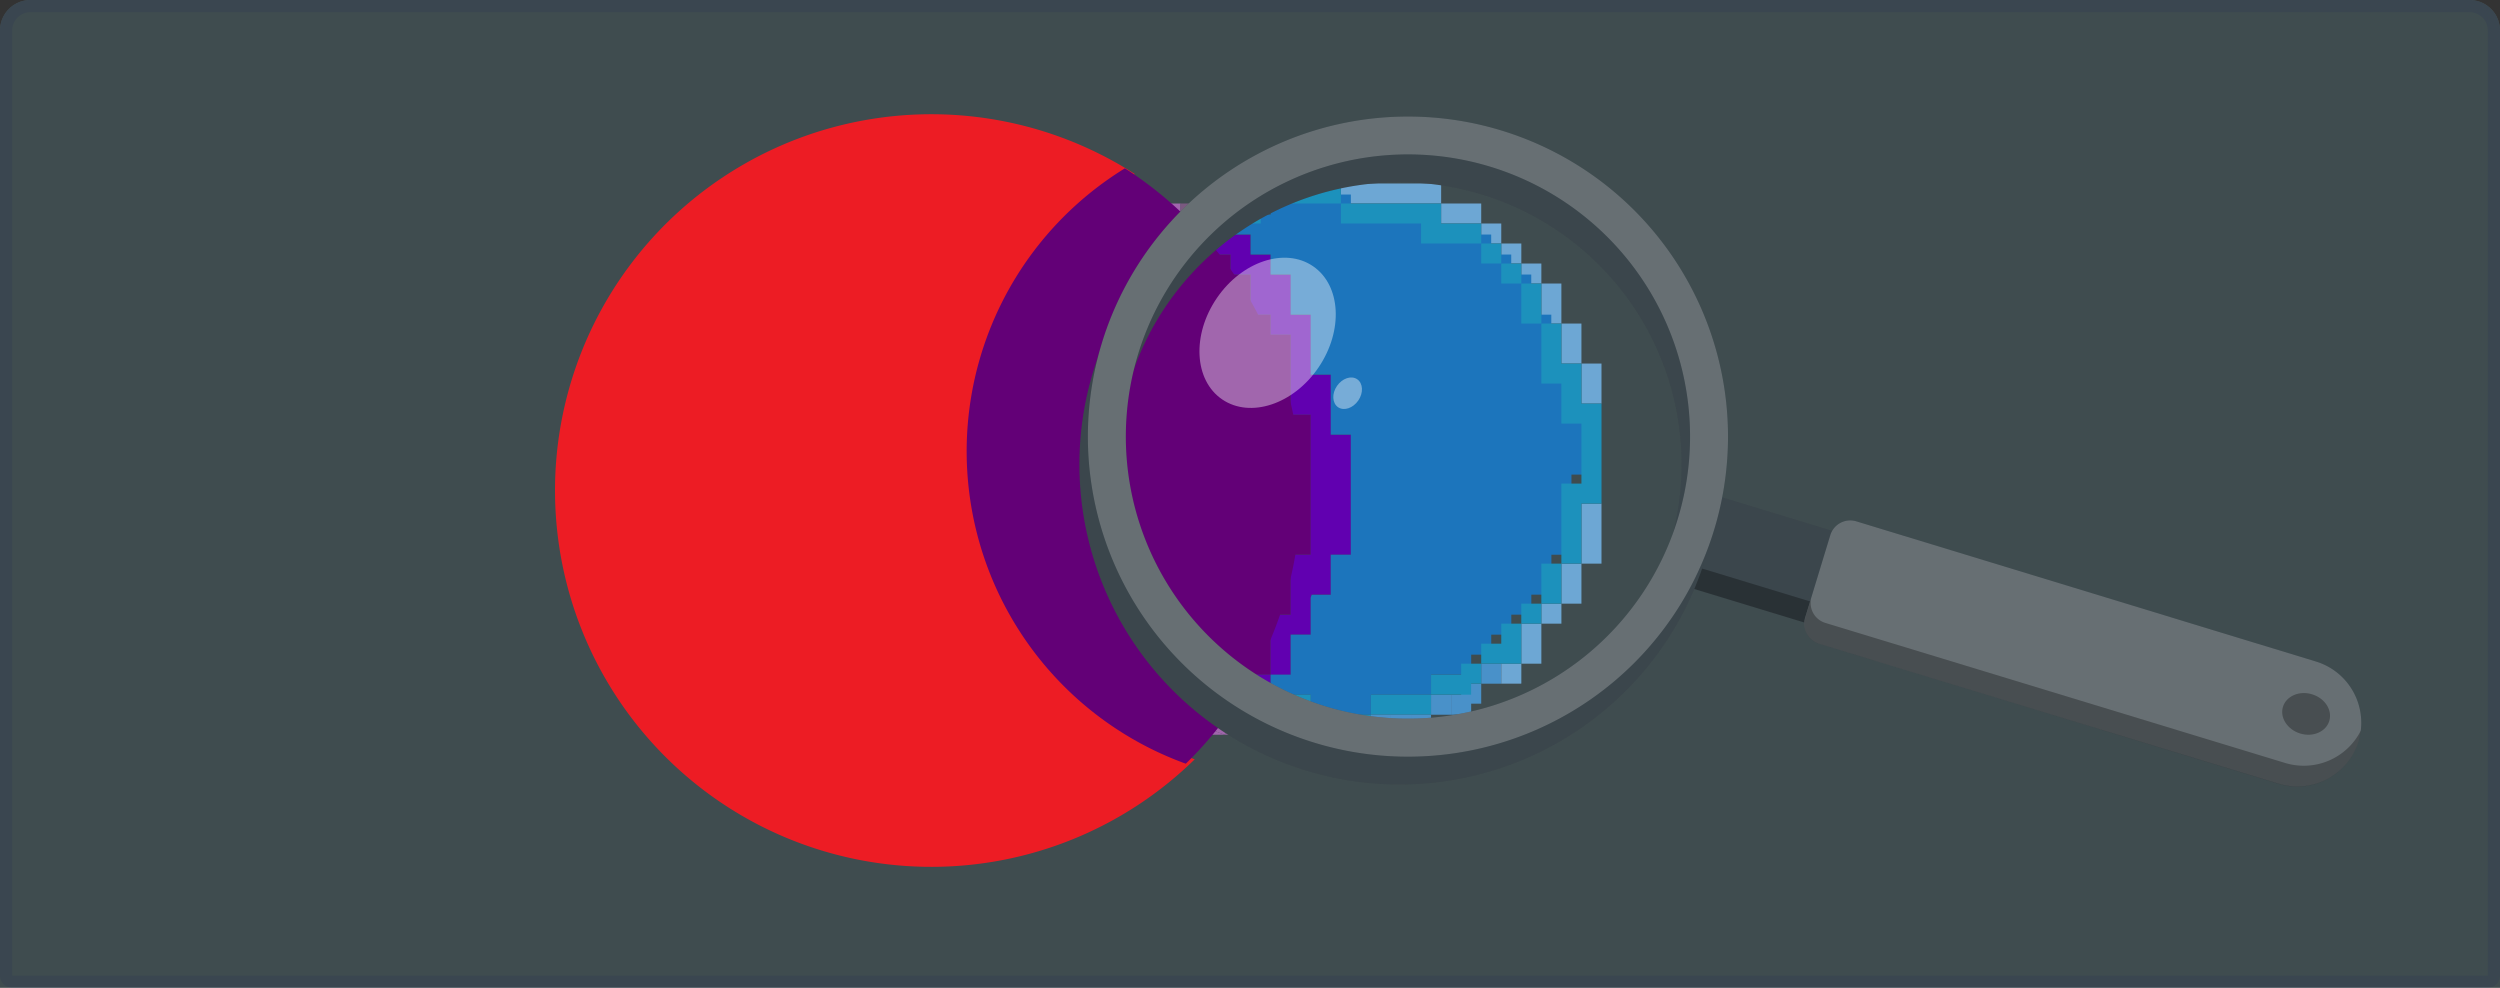 <svg xmlns="http://www.w3.org/2000/svg" width="820" height="324" viewBox="0 0 820 324">
  <rect x="0" y="0" width="820" height="324" fill="#333333" stroke="none"/>
  <g id="Grupo_129543" data-name="Grupo 129543" transform="translate(-393 -948)">
    <g id="Rectángulo_39648" data-name="Rectángulo 39648" transform="translate(393 948)" fill="#88e0ef" stroke="#64b5f6" stroke-linecap="round" stroke-width="4" opacity="0.15">
      <path d="M10,0H810a10,10,0,0,1,10,10V324a0,0,0,0,1,0,0H0a0,0,0,0,1,0,0V10A10,10,0,0,1,10,0Z" stroke="none"/>
      <path d="M10,2H810a8,8,0,0,1,8,8V320a2,2,0,0,1-2,2H4a2,2,0,0,1-2-2V10A8,8,0,0,1,10,2Z" fill="none"/>
    </g>
    <g id="AdobeStock_209717427_Convertido_-01" data-name="AdobeStock_209717427 [Convertido]-01" transform="translate(565.232 986.198)">
      <path id="Trazado_182300" data-name="Trazado 182300" d="M212.35,37.47v6.56h6.569V37.47Z" transform="translate(-17.086 -8.919)" fill="#b3353a"/>
      <path id="Trazado_182301" data-name="Trazado 182301" d="M223.186,37.47H219.48v2.566C220.675,39.156,221.917,38.295,223.186,37.47Z" transform="translate(-17.61 -8.919)" fill="#a166ad"/>
      <path id="Trazado_182302" data-name="Trazado 182302" d="M226.021,44.03V37.47h-2.835c-1.269.825-2.511,1.686-3.706,2.566V44.03Z" transform="translate(-17.61 -8.919)" fill="#a166ad"/>
      <path id="Trazado_182303" data-name="Trazado 182303" d="M233.242,41.056V37.47H228.23Q230.787,39.193,233.242,41.056Z" transform="translate(-18.253 -8.919)" fill="#a166ad"/>
      <path id="Trazado_182304" data-name="Trazado 182304" d="M233.118,44.03V41.056c-1.64-1.232-3.308-2.437-5.012-3.586H226.54v6.56Z" transform="translate(-18.129 -8.919)" fill="#a166ad"/>
      <path id="Trazado_182305" data-name="Trazado 182305" d="M233.64,37.47v6.56h6.569V37.47Z" transform="translate(-18.651 -8.919)" fill="#7a5980"/>
      <rect id="Rectángulo_39606" data-name="Rectángulo 39606" width="6.578" height="6.56" transform="translate(313.607 179.49)" fill="#4991c9"/>
      <path id="Trazado_182306" data-name="Trazado 182306" d="M247.83,30.39v6.56h13.147V30.39H247.83Z" transform="translate(-19.694 -8.399)" fill="#6da7d4"/>
      <path id="Trazado_182307" data-name="Trazado 182307" d="M314.618,29.869H294.893V23.3H262.02v6.569h26.3v6.56H321.2v-6.56Z" transform="translate(-20.736 -7.878)" fill="#6da7d4"/>
      <rect id="Rectángulo_39607" data-name="Rectángulo 39607" width="6.578" height="6.56" transform="translate(221.558 28.551)" fill="#6da7d4"/>
      <path id="Trazado_182308" data-name="Trazado 182308" d="M332.459,37.47H325.89v6.56h13.147V37.47Z" transform="translate(-25.43 -8.919)" fill="#6da7d4"/>
      <rect id="Rectángulo_39608" data-name="Rectángulo 39608" width="6.578" height="6.56" transform="translate(313.607 35.111)" fill="#6da7d4"/>
      <rect id="Rectángulo_39609" data-name="Rectángulo 39609" width="6.578" height="6.56" transform="translate(320.186 41.67)" fill="#6da7d4"/>
      <rect id="Rectángulo_39610" data-name="Rectángulo 39610" width="6.578" height="6.56" transform="translate(326.755 48.239)" fill="#6da7d4"/>
      <path id="Trazado_182309" data-name="Trazado 182309" d="M367.939,65.8H361.37V78.929h6.569V65.8Z" transform="translate(-28.037 -11.001)" fill="#6da7d4"/>
      <path id="Trazado_182310" data-name="Trazado 182310" d="M375.038,79.97H368.46V93.089h6.578V79.97Z" transform="translate(-28.558 -12.042)" fill="#6da7d4"/>
      <path id="Trazado_182311" data-name="Trazado 182311" d="M375.56,94.13v13.129h6.578V94.13Z" transform="translate(-29.08 -13.083)" fill="#6da7d4"/>
      <path id="Trazado_182312" data-name="Trazado 182312" d="M375.56,150.28V163.4h6.578V143.72H375.56Z" transform="translate(-29.08 -16.727)" fill="#6da7d4"/>
      <path id="Trazado_182313" data-name="Trazado 182313" d="M368.46,171.529v6.56h6.578V164.96H368.46Z" transform="translate(-28.558 -18.288)" fill="#6da7d4"/>
      <rect id="Rectángulo_39611" data-name="Rectángulo 39611" width="6.578" height="6.56" transform="translate(333.333 159.801)" fill="#6da7d4"/>
      <path id="Trazado_182314" data-name="Trazado 182314" d="M354.27,192.779v6.56h6.578V186.21H354.27Z" transform="translate(-27.515 -19.849)" fill="#6da7d4"/>
      <path id="Trazado_182315" data-name="Trazado 182315" d="M347.18,206.939h6.486l.093-.083V200.37h-6.569Z" transform="translate(-26.994 -20.89)" fill="#6da7d4"/>
      <rect id="Rectángulo_39612" data-name="Rectángulo 39612" width="6.578" height="6.56" transform="translate(307.029 186.049)" fill="#4991c9"/>
      <path id="Trazado_182316" data-name="Trazado 182316" d="M222.368,202.048H215.79v-6.56h-6.569v-6.56h-6.578v-6.56h-6.569V169.24H189.5V156.112h-6.578V142.992h-6.569V103.615h6.569V83.927H189.5v-6.56h6.578V64.238h6.569v-6.56h6.578V51.11h6.569V44.55H202.643v6.56h-6.569v6.569H189.5v6.56h-6.578V77.367h-6.569V97.056H169.77v52.5h6.578v13.129h6.569V175.8H189.5v13.129h6.578v6.56h6.569v6.56h6.578v6.569h19.725v-6.569Z" transform="translate(-10.687 -12.387)" fill="#c10065"/>
      <path id="Trazado_182317" data-name="Trazado 182317" d="M262.341,110.175V83.927h-6.578v-6.56h-6.578V64.238h-6.569v-6.56h-6.578V51.11h-6.569V44.55H216.312v6.56h-6.569v6.569h-6.578v6.56H196.6V77.367h-6.578v6.56h-6.578v19.688H176.87v39.377h6.569v13.119h6.578V169.24H196.6v13.129h6.569v6.56h6.578v6.56h6.569v6.56h13.156v6.569h6.569v-6.569h13.147v-6.56h6.578V175.8h6.578V156.112h6.569V110.175Z" transform="translate(-11.209 -12.387)" fill="#630077"/>
      <path id="Trazado_182318" data-name="Trazado 182318" d="M279.66,116.744V97.056h-6.578V77.395h-6.569V64.238h-6.6v-6.56h-6.578V51.11h-6.569V44.55H233.64v6.56h6.569v6.569h6.578v6.56h6.569V77.395h6.56v6.56h6.578V110.2h6.569v45.946h-6.569v19.688h-6.578v19.688h6.578V182.369h6.569V170.176c.111-.315.222-.621.324-.927h6.254v-13.1h6.578v-39.4Z" transform="translate(-15.38 -12.387)" fill="#6100b0"/>
      <path id="Trazado_182319" data-name="Trazado 182319" d="M253.877,214.02H240.73v6.569h19.726V207.46h-6.578Z" transform="translate(-15.901 -24.358)" fill="#6100b0"/>
      <path id="Trazado_182320" data-name="Trazado 182320" d="M359.6,109.655V96.535h-6.578V76.875h-6.578V63.718h-6.569v-6.56H333.3V50.589H313.576V44.03H287.281V37.47H260.959v6.56H247.83v6.56H254.4v6.569h6.56v6.56h6.578V76.875h6.569V96.563h6.578v19.688h6.578v39.377h-6.578v13.129H274.43c-.1.315-.213.621-.324.927v12.165h-6.569v13.119h-6.578v6.569h13.147v6.56H293.85v-6.56h19.726v-6.569h13.166v-6.56h6.578v-6.56H339.9V175.28h6.569v-6.56h6.578V155.628h6.578V129.343h6.569V109.655Z" transform="translate(-16.423 -11.867)" fill="#1c75bc"/>
      <rect id="Rectángulo_39613" data-name="Rectángulo 39613" width="6.578" height="6.56" transform="translate(297.152 189.671)" fill="#4991c9"/>
      <rect id="Rectángulo_39614" data-name="Rectángulo 39614" width="6.578" height="6.56" transform="translate(303.731 189.671)" fill="#4991c9"/>
      <path id="Trazado_182321" data-name="Trazado 182321" d="M229.848,221.63H226.54v6.56h6.578v-6.56Z" transform="translate(-14.859 -25.4)" fill="#b3353a"/>
      <path id="Trazado_182322" data-name="Trazado 182322" d="M233.64,221.63v6.56h6.569v-6.56Z" transform="translate(-15.38 -25.4)" fill="#a166ad"/>
      <path id="Trazado_182323" data-name="Trazado 182323" d="M240.73,226.78v1.788h4.531C243.76,228,242.231,227.4,240.73,226.78Z" transform="translate(-15.901 -25.778)" fill="#a166ad"/>
      <path id="Trazado_182324" data-name="Trazado 182324" d="M247.668,226.43c-.686.7-1.343,1.418-2.048,2.1h2.048Z" transform="translate(-16.261 -25.752)" fill="#a166ad"/>
      <path id="Trazado_182325" data-name="Trazado 182325" d="M240.73,221.63V226.4c1.5.621,3,1.223,4.531,1.779.7-.686,1.362-1.4,2.048-2.1V221.63Z" transform="translate(-15.901 -25.4)" fill="#a166ad"/>
      <path id="Trazado_182326" data-name="Trazado 182326" d="M251.925,221.63h-4.1v6.56H254.4v-6.56Z" transform="translate(-16.423 -25.4)" fill="#7a5980"/>
      <rect id="Rectángulo_39615" data-name="Rectángulo 39615" width="6.578" height="6.56" transform="translate(237.976 196.23)" fill="#4991c9"/>
      <rect id="Rectángulo_39616" data-name="Rectángulo 39616" width="6.578" height="6.56" transform="translate(244.554 196.23)" fill="#4991c9"/>
      <rect id="Rectángulo_39617" data-name="Rectángulo 39617" width="6.578" height="6.56" transform="translate(251.132 196.23)" fill="#4991c9"/>
      <path id="Trazado_182327" data-name="Trazado 182327" d="M281.746,30.39H262.02v6.56h26.3V30.39Z" transform="translate(-20.736 -8.399)" fill="#1c91bc"/>
      <path id="Trazado_182328" data-name="Trazado 182328" d="M247.83,37.47v6.56h13.147V37.47H247.83Z" transform="translate(-19.694 -8.919)" fill="#1c91bc"/>
      <path id="Trazado_182329" data-name="Trazado 182329" d="M329.852,44.03h-6.569V37.47H290.41v6.56H316.7v6.56H336.43V44.03Z" transform="translate(-22.823 -8.919)" fill="#1c91bc"/>
      <rect id="Rectángulo_39618" data-name="Rectángulo 39618" width="6.578" height="6.56" transform="translate(313.607 41.67)" fill="#1c91bc"/>
      <rect id="Rectángulo_39619" data-name="Rectángulo 39619" width="6.578" height="6.56" transform="translate(320.186 48.239)" fill="#1c91bc"/>
      <path id="Trazado_182330" data-name="Trazado 182330" d="M360.848,65.8H354.27V78.929h6.578V65.8Z" transform="translate(-27.515 -11.001)" fill="#1c91bc"/>
      <path id="Trazado_182331" data-name="Trazado 182331" d="M374.517,106.218V93.089h-6.578V79.97H361.37V99.658h6.569v13.119h6.578v19.688h-6.578v26.248h6.578V139.035H381.1V106.218Z" transform="translate(-28.037 -12.042)" fill="#1c91bc"/>
      <path id="Trazado_182332" data-name="Trazado 182332" d="M361.37,171.529v6.56h6.569V164.96H361.37Z" transform="translate(-28.037 -18.288)" fill="#1c91bc"/>
      <rect id="Rectángulo_39620" data-name="Rectángulo 39620" width="6.578" height="6.56" transform="translate(326.755 159.801)" fill="#1c91bc"/>
      <path id="Trazado_182333" data-name="Trazado 182333" d="M346.658,192.779H340.08v6.56h13.147V186.21h-6.569Z" transform="translate(-26.473 -19.849)" fill="#1c91bc"/>
      <rect id="Rectángulo_39621" data-name="Rectángulo 39621" width="6.578" height="6.56" transform="translate(307.029 179.49)" fill="#1c91bc"/>
      <path id="Trazado_182334" data-name="Trazado 182334" d="M318.79,207.46v6.56h13.147v-6.56H318.79Z" transform="translate(-21.638 -24.358)" fill="#1c91bc"/>
      <path id="Trazado_182335" data-name="Trazado 182335" d="M268.6,214.54H262.02v6.569h13.147V214.54Z" transform="translate(-17.466 -24.879)" fill="#1c91bc"/>
      <path id="Trazado_182336" data-name="Trazado 182336" d="M304.078,214.54H297.5v6.569h19.726V214.54H304.078Z" transform="translate(-20.073 -24.879)" fill="#1c91bc"/>
      <path id="Trazado_182337" data-name="Trazado 182337" d="M282.788,221.63H276.21v6.56h19.726v-6.56H282.788Z" transform="translate(-18.509 -25.4)" fill="#1c91bc"/>
      <rect id="Rectángulo_39622" data-name="Rectángulo 39622" width="6.578" height="6.56" transform="translate(277.427 196.23)" fill="#4991c9"/>
      <rect id="Rectángulo_39623" data-name="Rectángulo 39623" width="6.578" height="6.56" transform="translate(284.005 196.23)" fill="#4991c9"/>
      <path id="Trazado_182338" data-name="Trazado 182338" d="M318.269,221.63H311.7v6.56h6.569Z" transform="translate(-21.117 -25.4)" fill="#4991c9"/>
      <rect id="Rectángulo_39624" data-name="Rectángulo 39624" width="6.578" height="4.873" transform="translate(251.132 202.79)" fill="#4991c9"/>
      <rect id="Rectángulo_39625" data-name="Rectángulo 39625" width="6.578" height="4.873" transform="translate(257.701 202.79)" fill="#4991c9"/>
      <rect id="Rectángulo_39626" data-name="Rectángulo 39626" width="6.578" height="4.873" transform="translate(264.28 202.79)" fill="#4991c9"/>
      <rect id="Rectángulo_39627" data-name="Rectángulo 39627" width="6.578" height="4.873" transform="translate(270.858 202.79)" fill="#4991c9"/>
      <path id="Trazado_182339" data-name="Trazado 182339" d="M200.356,207.577v-6.569h-6.578v-6.56h-6.569v-6.56H180.63V174.759h-6.578V161.64h-6.569V148.511H160.9v-52.5h6.578V76.327h6.569V63.2h6.578v-6.56h6.578V50.069h6.569v-6.56h-6.569V36.95H160.9V30.39H141.179v6.56H121.454v6.56H108.307v6.56H88.581v6.569H82.012V63.2H75.434V76.327H68.856v6.56H62.287V96.015H55.708V115.7H49.13v32.808h6.578V168.2h6.578v13.129h6.569v13.119h6.578v6.56h6.578v6.569h6.569v6.56h13.147v6.56h13.147v6.569H134.6v6.56h32.882v-6.56h19.726V220.7h13.147v-6.56h6.569v-6.56Z" transform="translate(-5.092 -8.399)" fill="#ed1c24"/>
      <rect id="Rectángulo_39628" data-name="Rectángulo 39628" width="6.578" height="6.56" transform="translate(182.107 28.551)" fill="#ed3440"/>
      <path id="Trazado_182340" data-name="Trazado 182340" d="M104.857,49.548h6.578v-6.56h13.147v-6.56h19.726v-6.56h19.726v6.56h26.3v-6.56H170.612V23.3H137.73v6.569H118v6.56H104.857v6.56H91.71v6.56h13.147Z" transform="translate(-8.221 -7.878)" fill="#ed3440"/>
      <rect id="Rectángulo_39629" data-name="Rectángulo 39629" width="6.578" height="6.56" transform="translate(76.92 41.67)" fill="#ed3440"/>
      <rect id="Rectángulo_39630" data-name="Rectángulo 39630" width="6.578" height="6.56" transform="translate(70.342 48.239)" fill="#ed3440"/>
      <path id="Trazado_182341" data-name="Trazado 182341" d="M69.9,78.929h6.578V65.8H69.9v6.56H63.33V85.488H69.9Z" transform="translate(-6.136 -11.001)" fill="#ed3440"/>
      <path id="Trazado_182342" data-name="Trazado 182342" d="M62.808,93.61V87.05H56.23v13.129h6.578Z" transform="translate(-5.614 -12.562)" fill="#ed3440"/>
      <path id="Trazado_182343" data-name="Trazado 182343" d="M48.609,140.6V120.908h6.578V101.22H48.609v13.119H42.04v39.377h6.569V140.6Z" transform="translate(-4.571 -13.604)" fill="#ed3440"/>
      <path id="Trazado_182344" data-name="Trazado 182344" d="M55.708,164.44v-6.56H49.13v19.688h6.578V164.44Z" transform="translate(-5.092 -17.767)" fill="#ed3440"/>
      <path id="Trazado_182345" data-name="Trazado 182345" d="M62.808,179.13H56.23v13.129h6.578V179.13Z" transform="translate(-5.614 -19.329)" fill="#ed3440"/>
      <path id="Trazado_182346" data-name="Trazado 182346" d="M69.9,193.3H63.33v13.119H69.9V193.3Z" transform="translate(-6.136 -20.37)" fill="#ed3440"/>
      <rect id="Rectángulo_39631" data-name="Rectángulo 39631" width="6.578" height="6.56" transform="translate(63.763 186.049)" fill="#ed3440"/>
      <rect id="Rectángulo_39632" data-name="Rectángulo 39632" width="6.578" height="6.56" transform="translate(70.342 192.618)" fill="#ed3440"/>
      <rect id="Rectángulo_39633" data-name="Rectángulo 39633" width="6.578" height="6.56" transform="translate(76.92 199.178)" fill="#ed3440"/>
      <path id="Trazado_182347" data-name="Trazado 182347" d="M218.919,221.63v6.56H212.35v6.56H225.5V221.63Z" transform="translate(-17.086 -22.452)" fill="#ed3440"/>
      <path id="Trazado_182348" data-name="Trazado 182348" d="M98.288,228.71H91.71v6.56h13.147v-6.56Z" transform="translate(-8.221 -22.972)" fill="#ed3440"/>
      <path id="Trazado_182349" data-name="Trazado 182349" d="M112.478,235.79H105.9v6.569h13.147V235.79Z" transform="translate(-9.264 -23.493)" fill="#ed3440"/>
      <path id="Trazado_182350" data-name="Trazado 182350" d="M198.16,235.79v6.569h13.147V235.79H198.16Z" transform="translate(-16.044 -23.493)" fill="#ed3440"/>
      <path id="Trazado_182351" data-name="Trazado 182351" d="M133.247,242.88H120.09v6.56h19.726v-6.56Z" transform="translate(-10.307 -24.014)" fill="#ed3440"/>
      <path id="Trazado_182352" data-name="Trazado 182352" d="M183.439,242.88H176.87v6.56H196.6v-6.56H183.439Z" transform="translate(-14.479 -24.014)" fill="#ed3440"/>
      <path id="Trazado_182353" data-name="Trazado 182353" d="M161.105,249.96H141.38v6.56h32.882v-6.56H161.105Z" transform="translate(-11.871 -24.534)" fill="#ed3440"/>
      <path id="Trazado_182354" data-name="Trazado 182354" d="M154.537,22.919h19.725V18.11H141.38v4.809h13.157Z" transform="translate(-11.871 -7.496)" fill="#f4777c"/>
      <path id="Trazado_182355" data-name="Trazado 182355" d="M133.247,29.869h6.569V23.3H120.09v6.569h13.157Z" transform="translate(-10.307 -7.878)" fill="#f4777c"/>
      <path id="Trazado_182356" data-name="Trazado 182356" d="M183.439,29.869H196.6V23.3H176.87v6.569Z" transform="translate(-14.479 -7.878)" fill="#f4777c"/>
      <path id="Trazado_182357" data-name="Trazado 182357" d="M119.047,36.95V30.39H105.9v6.56h13.147Z" transform="translate(-9.264 -8.399)" fill="#f4777c"/>
      <path id="Trazado_182358" data-name="Trazado 182358" d="M204.729,36.95v6.56h6.578V30.39H198.16v6.56Z" transform="translate(-16.044 -8.399)" fill="#f4777c"/>
      <path id="Trazado_182359" data-name="Trazado 182359" d="M104.857,44.03V37.47H91.71v6.56h13.147Z" transform="translate(-8.221 -8.919)" fill="#f4777c"/>
      <rect id="Rectángulo_39634" data-name="Rectángulo 39634" width="6.578" height="6.56" transform="translate(76.92 35.111)" fill="#f4777c"/>
      <rect id="Rectángulo_39635" data-name="Rectángulo 39635" width="6.578" height="6.56" transform="translate(70.342 41.67)" fill="#f4777c"/>
      <rect id="Rectángulo_39636" data-name="Rectángulo 39636" width="6.578" height="6.56" transform="translate(63.763 48.239)" fill="#f4777c"/>
      <rect id="Rectángulo_39637" data-name="Rectángulo 39637" width="6.578" height="6.56" transform="translate(57.185 54.799)" fill="#f4777c"/>
      <path id="Trazado_182360" data-name="Trazado 182360" d="M62.808,79.449V72.88H56.23V86.009h6.578Z" transform="translate(-5.614 -11.521)" fill="#f4777c"/>
      <path id="Trazado_182361" data-name="Trazado 182361" d="M55.708,93.61V87.05H49.13v13.129h6.578Z" transform="translate(-5.092 -12.562)" fill="#f4777c"/>
      <path id="Trazado_182362" data-name="Trazado 182362" d="M48.609,107.78v-6.56H42.04v13.119h6.569Z" transform="translate(-4.571 -13.604)" fill="#f4777c"/>
      <path id="Trazado_182363" data-name="Trazado 182363" d="M41.723,141.637V115.38h-4v39.377h4V141.637Z" transform="translate(-4.254 -14.644)" fill="#f4777c"/>
      <path id="Trazado_182364" data-name="Trazado 182364" d="M48.609,164.44v-6.56H42.04v19.688h6.569V164.44Z" transform="translate(-4.571 -17.767)" fill="#f4777c"/>
      <path id="Trazado_182365" data-name="Trazado 182365" d="M55.708,179.13H49.13v13.129h6.578V179.13Z" transform="translate(-5.092 -19.329)" fill="#f4777c"/>
      <path id="Trazado_182366" data-name="Trazado 182366" d="M62.808,193.3H56.23v13.119h6.578V193.3Z" transform="translate(-5.614 -20.37)" fill="#f4777c"/>
      <rect id="Rectángulo_39638" data-name="Rectángulo 39638" width="6.578" height="6.56" transform="translate(57.185 186.049)" fill="#f4777c"/>
      <rect id="Rectángulo_39639" data-name="Rectángulo 39639" width="6.578" height="6.56" transform="translate(63.763 192.618)" fill="#f4777c"/>
      <rect id="Rectángulo_39640" data-name="Rectángulo 39640" width="6.578" height="6.56" transform="translate(70.342 199.178)" fill="#f4777c"/>
      <rect id="Rectángulo_39641" data-name="Rectángulo 39641" width="6.578" height="6.56" transform="translate(76.92 205.738)" fill="#f4777c"/>
      <rect id="Rectángulo_39642" data-name="Rectángulo 39642" width="6.578" height="6.56" transform="translate(211.681 202.79)" fill="#f4777c"/>
      <path id="Trazado_182367" data-name="Trazado 182367" d="M98.288,235.79H91.71v6.569h13.147V235.79Z" transform="translate(-8.221 -23.493)" fill="#f4777c"/>
      <path id="Trazado_182368" data-name="Trazado 182368" d="M212.35,235.79v6.569H225.5V235.79H212.35Z" transform="translate(-17.086 -23.493)" fill="#f4777c"/>
      <path id="Trazado_182369" data-name="Trazado 182369" d="M112.478,242.88H105.9v6.56h13.147v-6.56Z" transform="translate(-9.264 -24.014)" fill="#f4777c"/>
      <path id="Trazado_182370" data-name="Trazado 182370" d="M198.16,242.88v6.56h13.147v-6.56H198.16Z" transform="translate(-16.044 -24.014)" fill="#f4777c"/>
      <path id="Trazado_182371" data-name="Trazado 182371" d="M133.247,249.96H120.09v6.56h19.726v-6.56Z" transform="translate(-10.307 -24.534)" fill="#f4777c"/>
      <path id="Trazado_182372" data-name="Trazado 182372" d="M183.439,249.96H176.87v6.56H196.6v-6.56H183.439Z" transform="translate(-14.479 -24.534)" fill="#f4777c"/>
      <path id="Trazado_182373" data-name="Trazado 182373" d="M161.106,257H141.39v5.4h32.484l.389-.046V257Z" transform="translate(-11.872 -25.051)" fill="#f4777c"/>
      <path id="Trazado_182374" data-name="Trazado 182374" d="M147.322,124.085a107.014,107.014,0,0,1,51.025-91.252A123.428,123.428,0,1,0,217.979,224.8a107.127,107.127,0,0,1-70.657-100.719Z" transform="translate(1.656 -13.948)" fill="#ed1c24"/>
      <path id="Trazado_182375" data-name="Trazado 182375" d="M265.183,139.617A125.445,125.445,0,0,0,207.506,34a108.959,108.959,0,0,0,19.971,195.286,125.2,125.2,0,0,0,37.705-89.669Z" transform="translate(-10.761 -16.989)" fill="#630077"/>
    </g>
    <g id="magnifying_glass" data-name="magnifying glass" transform="translate(747.021 986.197)">
      <g id="freepik--magnifying-glass--inject-228" transform="translate(0 0)">
        <rect id="Rectángulo_39645" data-name="Rectángulo 39645" width="31.424" height="53.508" transform="translate(194.907 152.92) rotate(-73.06)" fill="#263238"/>
        <rect id="Rectángulo_39646" data-name="Rectángulo 39646" width="31.424" height="53.508" transform="translate(194.907 152.92) rotate(-73.06)" fill="#fff" opacity="0.1"/>
        <rect id="Rectángulo_39647" data-name="Rectángulo 39647" width="7.172" height="53.508" transform="translate(194.896 152.923) rotate(-73.06)" opacity="0.3"/>
        <path id="Trazado_182383" data-name="Trazado 182383" d="M71.063,383.205A104.983,104.983,0,1,0,202,313.38,104.983,104.983,0,0,0,71.063,383.205ZM260,440.758a92.534,92.534,0,1,1-61.559-115.477A92.534,92.534,0,0,1,260,440.758Z" transform="translate(-66.469 -299.692)" fill="#263238"/>
        <path id="Trazado_182384" data-name="Trazado 182384" d="M71.063,383.205A104.983,104.983,0,1,0,202,313.38,104.983,104.983,0,0,0,71.063,383.205ZM260,440.758a92.534,92.534,0,1,1-61.559-115.477A92.534,92.534,0,0,1,260,440.758Z" transform="translate(-66.469 -299.692)" fill="#fff" opacity="0.1"/>
        <path id="Trazado_182385" data-name="Trazado 182385" d="M72.483,378.533a104.983,104.983,0,1,0,130.935-69.826A104.983,104.983,0,0,0,72.483,378.533Zm188.938,57.553a92.534,92.534,0,1,1-61.559-115.477,92.534,92.534,0,0,1,61.559,115.477Z" transform="translate(-65.114 -304.146)" fill="#263238"/>
        <path id="Trazado_182386" data-name="Trazado 182386" d="M72.483,378.533a104.983,104.983,0,1,0,130.935-69.826A104.983,104.983,0,0,0,72.483,378.533Zm188.938,57.553a92.534,92.534,0,1,1-61.559-115.477,92.534,92.534,0,0,1,61.559,115.477Z" transform="translate(-65.114 -304.146)" fill="#fff" opacity="0.3"/>
        <path id="Trazado_182387" data-name="Trazado 182387" d="M369.945,444.359h0a20.969,20.969,0,0,1-26.168,13.953l-150.79-45.925a6.859,6.859,0,0,1-4.553-8.54l8.247-27.066a6.84,6.84,0,0,1,8.54-4.534l150.712,45.964A20.989,20.989,0,0,1,369.945,444.359Z" transform="translate(49.635 -239.447)" fill="#263238"/>
        <path id="Trazado_182388" data-name="Trazado 182388" d="M369.945,444.359h0a20.969,20.969,0,0,1-26.168,13.953l-150.79-45.925a6.859,6.859,0,0,1-4.553-8.54l8.247-27.066a6.84,6.84,0,0,1,8.54-4.534l150.712,45.964A20.989,20.989,0,0,1,369.945,444.359Z" transform="translate(49.635 -239.447)" fill="#fff" opacity="0.3"/>
        <path id="Trazado_182389" data-name="Trazado 182389" d="M370.7,428.624a18.23,18.23,0,0,1-.762,3.518A20.989,20.989,0,0,1,343.753,446.1L192.982,400.151a6.781,6.781,0,0,1-4.534-8.5l2.071-6.859a6.82,6.82,0,0,0,4.553,8.521l150.771,45.925A20.969,20.969,0,0,0,370.7,428.624Z" transform="translate(49.64 -227.191)" opacity="0.3"/>
        <path id="Trazado_182390" data-name="Trazado 182390" d="M278.157,401.329c4.2,1.27,6.723,5.179,5.648,8.736s-5.374,5.413-9.556,4.123-6.723-5.2-5.648-8.735S273.975,400.039,278.157,401.329Z" transform="translate(126.18 -211.797)" opacity="0.3"/>
        <path id="Trazado_182391" data-name="Trazado 182391" d="M123.88,330.641c9.2,6.273,10.006,21.145,1.8,33.222S103.321,380.611,94.1,374.338s-10.006-21.145-1.778-33.222S114.714,324.368,123.88,330.641Z" transform="translate(-47.233 -281.522)" fill="#fff" opacity="0.4"/>
        <path id="Trazado_182392" data-name="Trazado 182392" d="M116.921,348.532c1.954,1.329,2.111,4.456.371,6.977s-4.69,3.518-6.625,2.208-2.111-4.456-.371-6.977S114.986,347.222,116.921,348.532Z" transform="translate(-25.793 -262.341)" fill="#fff" opacity="0.4"/>
      </g>
    </g>
  </g>
</svg>
